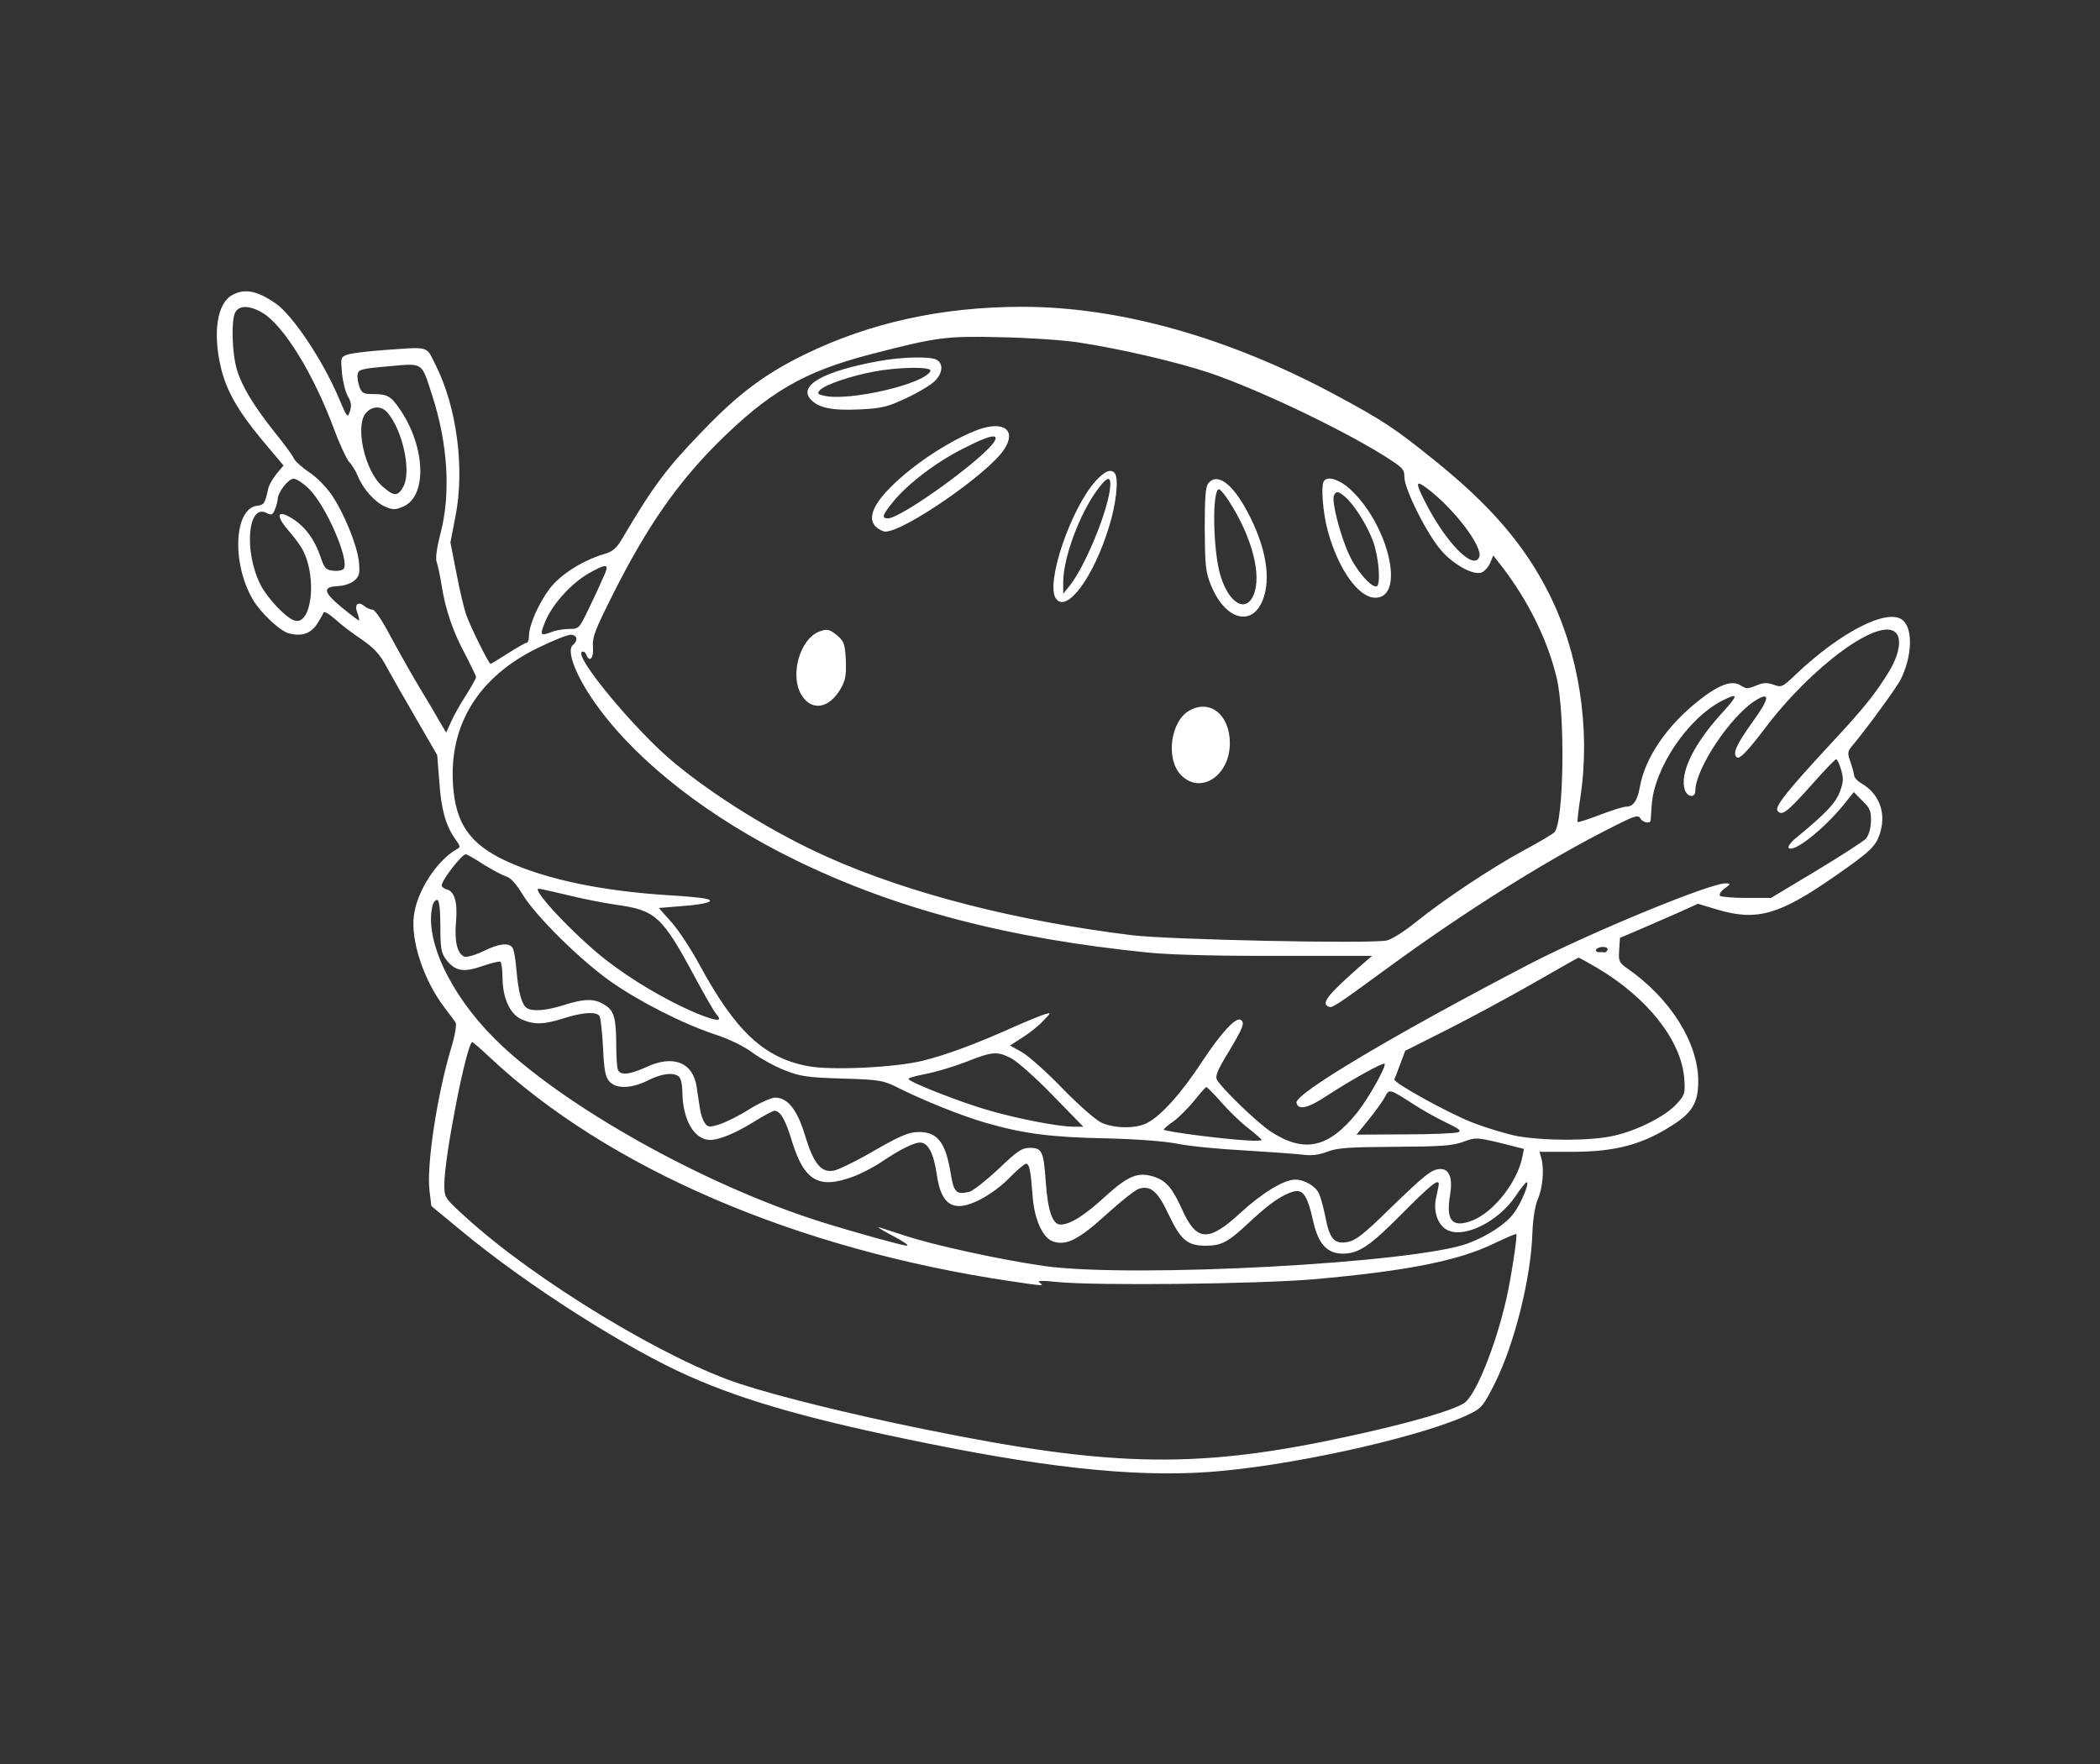 <?xml version="1.0" standalone="no"?>
<!DOCTYPE svg PUBLIC "-//W3C//DTD SVG 20010904//EN"
 "http://www.w3.org/TR/2001/REC-SVG-20010904/DTD/svg10.dtd">
<svg version="1.0" xmlns="http://www.w3.org/2000/svg"
 width="794pt" height="667pt" viewBox="0 0 794 667"
 preserveAspectRatio="xMidYMid meet">

<rect x="0" y="0" width="794" height="667" fill="#333333" stroke="none"/>

<g transform="translate(0,667) scale(0.1,-0.1)"
fill="#ffffff" stroke="none">
<path d="M879 5555 c-58 -31 -75 -141 -44 -274 21 -89 65 -165 157 -276 l80
-95 -26 -31 c-14 -17 -29 -43 -32 -57 -12 -56 -16 -61 -41 -64 -88 -10 -98
-216 -17 -355 30 -51 104 -120 137 -128 47 -12 80 -1 104 33 12 18 23 38 26
45 2 7 19 -2 44 -24 22 -20 67 -55 101 -77 47 -33 68 -55 94 -104 19 -35 70
-124 113 -198 l78 -135 8 -100 c7 -105 24 -166 60 -217 21 -29 21 -31 4 -40
-73 -42 -148 -156 -160 -249 -13 -94 37 -246 116 -349 19 -25 38 -50 42 -57 4
-7 -3 -50 -17 -95 -53 -176 -94 -445 -82 -540 l7 -58 114 -94 c247 -205 622
-444 862 -550 214 -95 470 -167 908 -255 490 -99 825 -130 1110 -102 315 30
777 137 936 217 41 20 50 32 92 116 74 149 136 398 141 568 2 53 10 100 20
125 19 43 25 114 14 155 l-7 25 122 0 c167 0 269 28 384 103 72 46 94 85 94
164 0 146 -106 314 -269 427 -30 21 -33 27 -30 69 l3 46 80 34 c44 19 110 48
147 64 l68 31 76 -23 c147 -43 232 -19 440 126 140 97 159 116 174 170 21 73
-6 143 -70 181 -17 9 -30 24 -30 33 -1 8 -7 31 -14 51 -12 33 -11 38 12 65 58
70 161 212 178 244 44 88 48 194 7 226 -57 45 -233 -45 -402 -205 -51 -49 -55
-51 -85 -40 -25 9 -39 8 -66 -3 -31 -13 -38 -13 -58 0 -33 22 -83 4 -162 -59
-118 -94 -199 -213 -219 -321 -10 -55 -25 -78 -53 -78 -10 0 -55 -14 -99 -31
-44 -17 -82 -29 -84 -27 -2 2 3 46 11 98 38 255 -6 541 -119 765 -92 184 -221
334 -435 506 -149 120 -191 148 -371 245 -405 218 -817 334 -1186 334 -303 0
-575 -60 -820 -179 -152 -74 -252 -149 -385 -287 -139 -143 -190 -212 -303
-403 -26 -45 -39 -56 -73 -66 -81 -24 -165 -77 -206 -131 -42 -56 -78 -138
-78 -179 0 -14 -4 -25 -8 -25 -5 0 -37 -18 -71 -40 -34 -22 -64 -40 -66 -40
-7 0 -75 137 -92 185 -8 22 -25 93 -37 157 l-23 117 19 98 c36 181 5 415 -75
573 -37 74 -19 69 -200 56 -60 -4 -120 -12 -134 -17 -25 -9 -25 -12 -20 -69 3
-32 13 -72 22 -88 13 -22 15 -36 8 -57 -9 -27 -10 -25 -42 50 -60 142 -174
313 -239 358 -70 48 -116 57 -163 32z m114 -68 c80 -48 193 -232 269 -437 21
-57 47 -113 57 -125 11 -11 26 -36 34 -55 20 -50 66 -100 104 -116 28 -12 38
-12 66 0 93 38 87 226 -12 370 -34 49 -46 56 -102 56 -34 0 -41 4 -50 27 -5
15 -9 36 -7 47 3 19 13 22 117 31 133 12 124 18 165 -110 59 -181 71 -369 32
-520 -15 -57 -20 -97 -15 -110 4 -11 13 -51 19 -90 15 -93 43 -175 91 -263 21
-41 39 -78 39 -82 0 -5 -17 -35 -37 -67 -21 -32 -47 -78 -57 -101 l-19 -42
-25 42 c-13 24 -50 86 -81 137 -31 52 -79 138 -107 190 -30 57 -57 96 -66 96
-8 0 -22 6 -31 14 -24 19 -38 5 -26 -26 5 -14 8 -27 7 -29 -2 -1 -30 20 -63
47 -73 60 -77 80 -18 83 25 1 51 10 64 22 18 16 20 27 16 70 -7 64 -57 186
-105 256 -21 29 -58 67 -84 83 -25 17 -50 39 -56 50 -5 12 -38 57 -73 100 -81
102 -126 177 -144 240 -18 62 -21 184 -6 213 15 29 55 28 104 -1z m3087 -112
c161 -25 363 -72 491 -114 180 -61 483 -204 657 -311 76 -48 82 -53 82 -85 0
-44 87 -218 140 -277 46 -53 119 -93 151 -83 11 4 26 20 33 36 l12 29 38 -49
c96 -127 167 -271 201 -411 34 -136 28 -551 -8 -587 -7 -7 -59 -38 -117 -69
-120 -65 -301 -185 -410 -273 -42 -34 -89 -63 -107 -67 -68 -13 -823 3 -963
20 -438 54 -841 157 -1150 295 -200 89 -427 229 -582 358 -145 120 -377 400
-348 418 6 4 13 -1 16 -9 13 -33 29 -16 26 27 -3 38 7 64 78 205 125 248 238
411 389 563 197 196 328 273 581 339 254 66 287 70 495 65 105 -2 237 -11 295
-20z m-2617 -263 c58 -64 93 -221 63 -280 -21 -40 -36 -40 -80 -1 -67 58 -105
230 -62 278 23 26 57 27 79 3z m-294 -291 c64 -64 152 -266 131 -301 -4 -6
-22 -10 -39 -8 -29 3 -34 8 -50 55 -21 63 -59 114 -107 143 -56 35 -63 12 -15
-44 23 -26 48 -60 56 -76 55 -106 33 -287 -32 -266 -32 10 -102 84 -128 135
-64 127 -48 310 24 271 18 -9 22 -7 31 15 6 15 10 32 10 38 0 25 40 77 60 77
11 0 38 -18 59 -39z m4226 3 c101 -75 213 -222 198 -260 -21 -54 -129 57 -207
213 -35 69 -33 79 9 47z m-3109 -326 c-8 -18 -32 -72 -55 -119 -41 -86 -41
-87 -79 -87 -20 0 -50 -5 -65 -11 -45 -17 -47 -14 -25 40 27 65 97 142 162
180 68 39 80 38 62 -3z m4882 -220 c23 -23 13 -82 -24 -144 -51 -85 -98 -143
-220 -274 -165 -178 -216 -241 -203 -256 17 -20 35 -6 129 99 47 53 88 96 92
96 4 1 13 -17 19 -39 10 -33 9 -47 -5 -85 -17 -43 -53 -81 -171 -178 -16 -14
-26 -29 -22 -33 19 -19 131 69 210 166 l36 45 33 -33 c28 -27 33 -39 32 -77
-1 -29 -8 -52 -19 -66 -11 -11 -96 -66 -189 -122 l-170 -102 -92 0 c-51 0 -96
4 -101 8 -4 5 3 17 17 27 25 19 25 20 3 20 -59 0 -508 -185 -738 -304 -515
-268 -889 -491 -883 -525 6 -30 43 -22 118 28 89 58 209 125 215 119 8 -8 -60
-130 -104 -185 -108 -134 -200 -154 -327 -71 -50 33 -186 164 -203 196 -7 13
3 38 45 106 54 90 62 110 45 120 -18 12 -74 -49 -146 -158 -77 -118 -156 -206
-208 -232 -42 -22 -123 -21 -172 1 -23 11 -87 67 -150 132 -60 62 -129 123
-153 136 l-43 24 48 31 c27 17 62 45 78 63 30 31 30 31 5 24 -14 -4 -65 -25
-115 -47 -142 -64 -258 -107 -348 -129 -102 -25 -344 -37 -432 -20 -166 31
-274 132 -410 383 -32 59 -79 131 -106 161 l-48 54 86 7 c96 7 135 20 87 29
-16 3 -76 9 -134 12 -255 16 -465 60 -615 129 -138 64 -192 141 -202 287 -16
228 96 409 318 518 57 28 114 51 126 51 26 0 30 -21 9 -39 -27 -22 16 -128 97
-237 155 -211 421 -417 741 -574 381 -187 809 -299 1341 -352 80 -8 267 -13
486 -12 l357 0 -52 -45 c-121 -107 -143 -137 -110 -148 12 -4 32 9 219 146
295 216 609 413 857 537 79 40 92 44 100 30 9 -16 37 -22 39 -8 0 4 2 30 4 57
9 141 137 330 267 396 63 32 62 22 -4 -50 -107 -118 -159 -228 -137 -289 10
-27 39 -29 39 -2 0 83 133 283 228 342 57 35 53 7 -14 -85 -60 -84 -75 -119
-56 -131 11 -6 42 27 105 110 178 236 434 423 495 362z m-5339 -877 c34 -21
72 -41 85 -45 16 -4 37 -27 62 -68 49 -81 215 -245 330 -327 109 -77 274 -161
397 -202 58 -19 112 -46 145 -71 29 -21 83 -51 120 -65 58 -23 86 -27 217 -31
139 -4 154 -7 205 -32 101 -51 246 -109 336 -135 142 -41 246 -55 454 -59 122
-3 225 -11 275 -21 44 -9 159 -20 255 -25 96 -6 194 -13 218 -16 30 -4 58 -1
89 11 39 15 82 18 257 19 176 1 219 4 259 19 46 17 49 17 138 -4 l91 -23 -6
-30 c-19 -96 -109 -210 -190 -241 -76 -29 -100 0 -83 99 10 61 -3 96 -36 96
-33 0 -58 -20 -193 -151 -98 -96 -128 -119 -159 -125 -50 -9 -68 12 -84 96 -7
34 -17 73 -24 87 -12 28 -55 53 -90 53 -42 0 -124 -50 -205 -124 -123 -114
-168 -111 -223 12 -36 80 -60 108 -106 123 -59 19 -97 4 -181 -72 -80 -74
-136 -109 -172 -109 -30 0 -48 50 -56 161 -8 116 -14 129 -60 129 -30 0 -47
-11 -119 -80 -47 -44 -96 -82 -109 -86 -51 -12 -60 -3 -72 73 -19 113 -49 152
-117 153 -42 0 -73 -13 -202 -88 -50 -28 -104 -54 -122 -58 -48 -9 -76 25
-109 132 -29 98 -66 144 -113 144 -15 0 -59 -20 -98 -44 -39 -25 -90 -50 -113
-57 -38 -12 -44 -11 -55 5 -8 10 -16 35 -19 57 -3 21 -9 57 -12 80 -14 92 -88
122 -189 75 -66 -30 -100 -33 -109 -10 -3 9 -6 48 -6 89 0 106 -8 134 -44 156
-39 24 -75 24 -154 -1 -66 -21 -118 -25 -139 -12 -20 12 -33 60 -40 141 -3 42
-10 82 -16 89 -15 19 -52 14 -111 -15 -29 -14 -61 -23 -70 -20 -27 11 -38 57
-32 129 7 75 -5 117 -34 125 -11 3 -20 10 -20 15 0 20 76 118 91 118 5 0 35
-17 68 -39z m316 -115 c55 -14 138 -30 185 -37 148 -20 174 -44 295 -269 37
-69 74 -133 82 -143 29 -31 5 -30 -74 2 -111 47 -239 122 -340 200 -116 90
-287 271 -256 271 4 0 53 -11 108 -24z m-480 -119 c0 -81 3 -100 21 -124 34
-45 66 -51 137 -26 34 12 65 19 69 17 4 -3 8 -31 8 -62 1 -78 29 -138 74 -157
47 -20 82 -19 158 5 72 23 123 26 135 8 4 -7 10 -61 13 -119 4 -86 9 -111 24
-128 26 -29 84 -27 146 4 53 27 99 32 118 13 7 -7 12 -32 12 -57 1 -105 45
-181 105 -181 35 0 100 27 171 72 34 21 66 38 72 38 23 0 42 -34 67 -117 46
-148 101 -180 230 -132 30 11 79 36 108 56 70 47 122 73 146 73 30 0 51 -40
63 -121 12 -83 38 -119 85 -119 47 0 129 46 187 104 30 31 60 56 65 56 13 0
18 -25 25 -119 6 -90 38 -162 78 -175 49 -17 97 7 203 104 55 50 110 93 123
96 44 12 70 -11 112 -101 45 -94 70 -115 139 -115 60 0 85 14 164 88 77 72
126 106 169 117 35 9 52 -17 73 -112 19 -86 53 -123 112 -123 61 0 104 30 225
152 106 107 138 133 138 111 0 -5 -5 -27 -10 -51 -12 -51 6 -104 41 -122 63
-34 193 30 259 127 19 29 38 52 42 53 13 0 -22 -83 -49 -118 -31 -41 -98 -85
-172 -113 -201 -75 -1267 -132 -1601 -86 -168 24 -425 80 -534 117 -50 16 -92
30 -95 30 -3 -1 23 -16 59 -35 36 -19 58 -34 49 -35 -15 0 -193 49 -324 90
-445 140 -985 443 -1236 694 -170 170 -266 379 -233 504 4 13 12 21 18 19 7
-2 11 -38 11 -100z m4413 -88 c-2 -6 -7 -10 -11 -10 -4 1 -14 1 -23 1 -8 0
-12 5 -9 10 8 13 48 13 43 -1z m-40 -68 c191 -113 318 -274 330 -417 4 -57 3
-63 -27 -96 -41 -47 -149 -102 -238 -122 -88 -20 -259 -20 -364 -2 -42 8 -118
31 -170 51 -95 37 -302 152 -297 164 2 4 12 29 22 57 l19 51 161 81 c89 45
235 124 326 176 91 52 166 95 168 95 2 1 34 -17 70 -38z m-4188 -337 c449
-422 1163 -729 1977 -849 121 -18 122 -18 103 -4 -10 7 9 8 65 2 149 -15 754
-8 970 10 353 31 551 70 687 137 43 20 79 36 81 34 5 -6 -19 -162 -37 -243
-41 -181 -117 -368 -160 -396 -41 -27 -194 -72 -411 -120 -587 -130 -908 -126
-1630 21 -280 57 -548 123 -695 171 -279 90 -776 391 -1037 629 -83 75 -83 76
-83 126 0 105 85 538 106 538 2 0 31 -25 64 -56z m1973 -5 c23 -12 94 -75 157
-140 l116 -119 -36 0 c-57 0 -207 29 -319 61 -103 29 -297 105 -306 119 -2 4
26 12 63 19 37 7 105 27 152 45 103 41 119 42 173 15z m795 -167 c28 -32 73
-76 101 -97 28 -22 51 -42 51 -45 0 -3 -24 -4 -52 -2 -85 4 -318 34 -318 41 0
3 17 18 38 32 20 15 55 50 77 77 22 28 43 51 46 52 3 0 29 -26 57 -58z m731
-10 c32 -21 85 -50 120 -67 49 -23 58 -31 44 -36 -10 -4 -100 -8 -201 -8
l-183 -1 46 57 c25 31 53 69 61 85 17 32 15 33 113 -30z"/>
<path d="M3324 5305 c-209 -38 -307 -92 -259 -145 29 -32 81 -43 184 -38 84 4
106 9 176 42 44 20 92 49 107 63 33 31 36 68 9 83 -26 13 -129 11 -217 -5z
m194 -37 c-17 -49 -310 -117 -403 -94 -25 6 -26 9 -14 22 20 20 120 54 204 69
95 18 218 19 213 3z"/>
<path d="M3697 5045 c-75 -28 -175 -87 -254 -150 -126 -101 -172 -176 -132
-216 10 -10 27 -19 37 -19 72 1 388 219 448 310 49 73 0 111 -99 75z m64 -42
c-33 -61 -353 -293 -404 -293 -25 0 -21 13 21 64 54 67 165 151 266 201 95 49
133 57 117 28z"/>
<path d="M4144 4853 c-95 -104 -193 -391 -151 -447 41 -55 143 83 201 275 26
84 36 175 22 198 -13 20 -38 11 -72 -26z m52 -38 c-15 -98 -97 -292 -152 -360
l-24 -30 0 44 c0 91 61 257 129 349 41 56 55 55 47 -3z"/>
<path d="M4569 4843 c-11 -12 -14 -54 -14 -172 1 -137 3 -163 23 -212 52 -131
154 -162 196 -59 33 83 13 202 -57 334 -57 108 -115 150 -148 109z m79 -70
c86 -134 123 -277 92 -352 -29 -70 -93 -33 -125 71 -29 93 -33 328 -6 328 5 0
23 -21 39 -47z"/>
<path d="M5007 4853 c-14 -13 -6 -121 14 -193 40 -144 116 -250 179 -250 116
0 50 279 -98 413 -39 34 -79 47 -95 30z m78 -61 c35 -29 86 -111 107 -170 22
-62 29 -163 13 -169 -20 -6 -78 61 -105 122 -33 71 -65 198 -57 220 8 19 17
19 42 -3z"/>
<path d="M3095 4281 c-72 -30 -109 -166 -65 -238 38 -63 104 -53 148 22 19 33
22 51 20 109 -3 60 -7 71 -31 92 -30 25 -40 28 -72 15z"/>
<path d="M4498 3984 c-72 -39 -92 -183 -33 -244 73 -76 185 -4 185 120 0 107
-74 167 -152 124z"/>
</g>
</svg>
